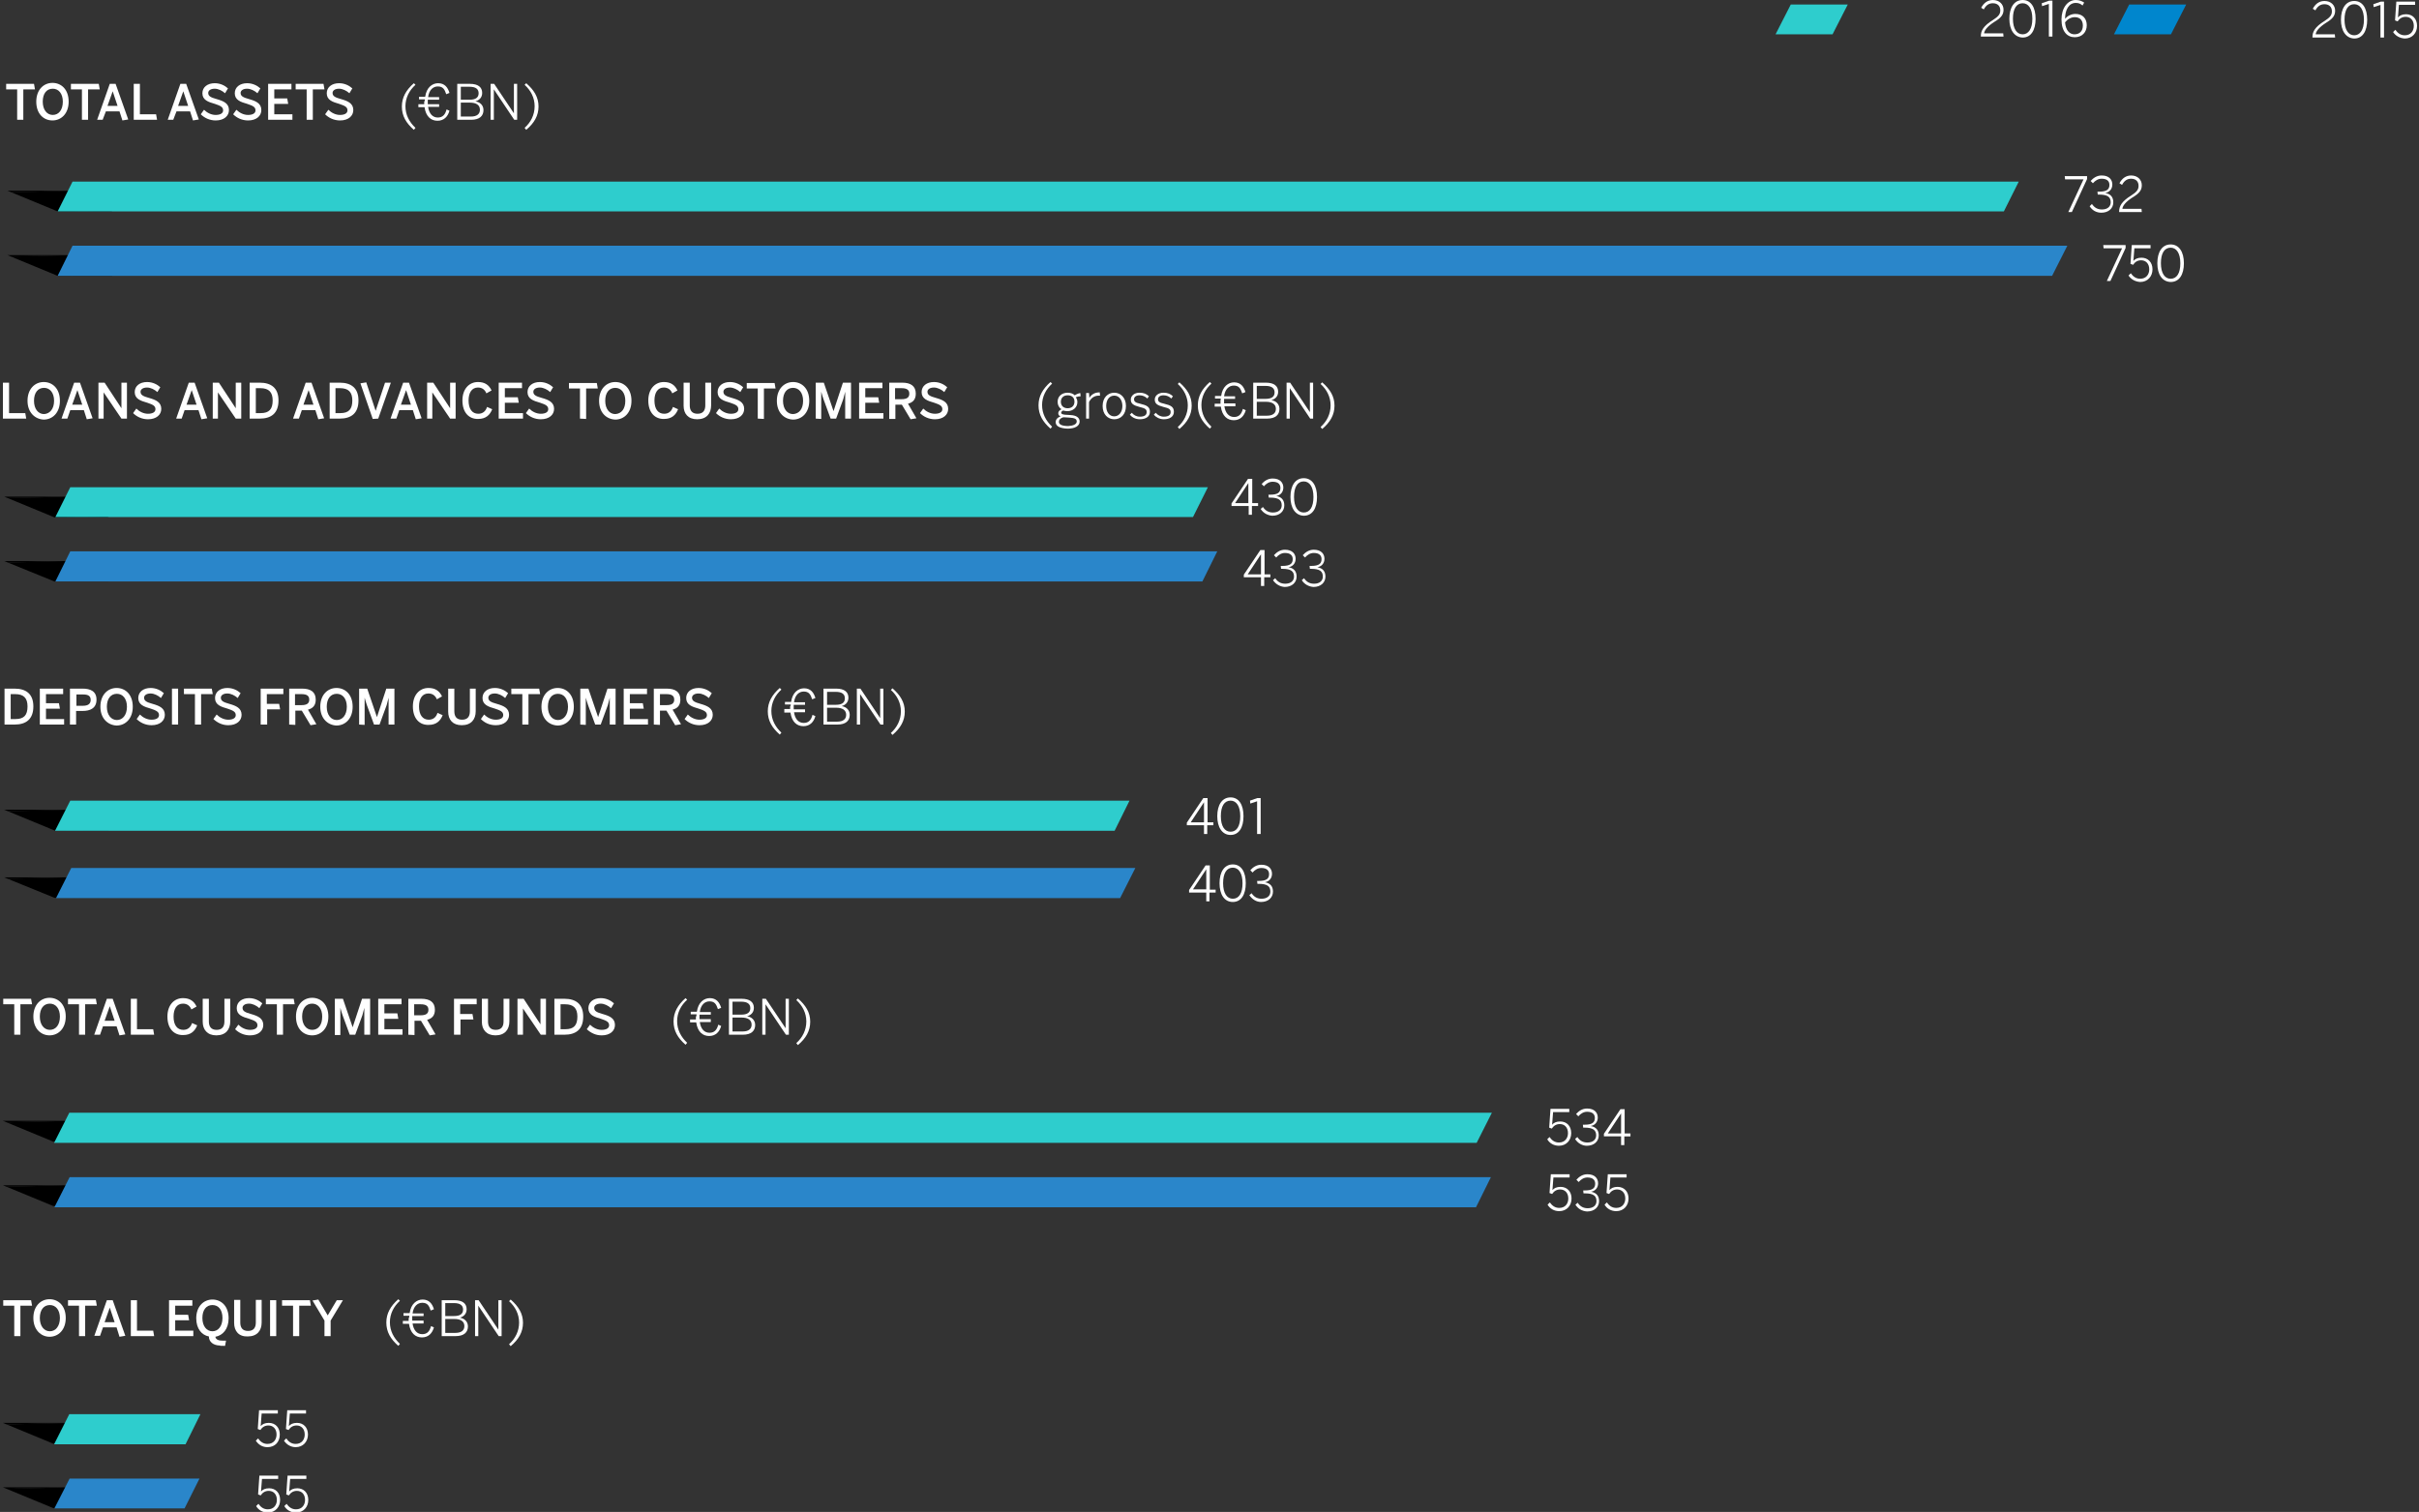 <?xml version="1.0" encoding="utf-8"?>
<!-- Generator: Adobe Illustrator 19.2.1, SVG Export Plug-In . SVG Version: 6.00 Build 0)  -->
<svg version="1.1" id="Capa_1" xmlns="http://www.w3.org/2000/svg" xmlns:xlink="http://www.w3.org/1999/xlink" x="0px" y="0px"
	 viewBox="0 0 747 467" style="enable-background:new 0 0 747 467;" xml:space="preserve">
<rect x="0" y="0" width="747" height="467" fill="#333333" stroke="none"/>
<style type="text/css">
	.st0{enable-background:new    ;}
	.st1{fill:#FFFFFF;}
	.st2{fill:#2ECDCD;}
	.st3{fill:#0086CD;}
	.st4{clip-path:url(#SVGID_2_);}
	.st5{clip-path:url(#SVGID_4_);}
	.st6{clip-path:url(#SVGID_6_);}
	.st7{clip-path:url(#SVGID_8_);}
	.st8{clip-path:url(#SVGID_10_);}
	.st9{clip-path:url(#SVGID_12_);}
	.st10{clip-path:url(#SVGID_14_);}
	.st11{clip-path:url(#SVGID_16_);}
	.st12{clip-path:url(#SVGID_18_);}
	.st13{clip-path:url(#SVGID_20_);}
	.st14{clip-path:url(#SVGID_22_);}
	.st15{clip-path:url(#SVGID_24_);}
	.st16{clip-path:url(#SVGID_26_);}
	.st17{clip-path:url(#SVGID_28_);}
	.st18{clip-path:url(#SVGID_30_);}
	.st19{clip-path:url(#SVGID_32_);}
	.st20{clip-path:url(#SVGID_34_);}
	.st21{clip-path:url(#SVGID_36_);}
	.st22{clip-path:url(#SVGID_38_);}
	.st23{clip-path:url(#SVGID_40_);}
	.st24{clip-path:url(#SVGID_42_);}
	.st25{clip-path:url(#SVGID_44_);}
	.st26{clip-path:url(#SVGID_46_);}
	.st27{clip-path:url(#SVGID_48_);}
	.st28{clip-path:url(#SVGID_50_);}
	.st29{clip-path:url(#SVGID_52_);}
	.st30{clip-path:url(#SVGID_54_);}
	.st31{clip-path:url(#SVGID_56_);}
	.st32{clip-path:url(#SVGID_58_);}
	.st33{clip-path:url(#SVGID_60_);}
	.st34{fill:#2A86CA;}
	.st35{fill:none;}
</style>
<title>Page 1</title>
<desc>Created with Sketch.</desc>
<g class="st0">
	<g>
		<path class="st1" d="M611.7,11.3v-0.2c0-1.6,0.8-3.1,3.7-4.9c1.7-1.1,2.3-1.8,2.3-3c0-1.3-0.8-2.2-2.3-2.2c-1.2,0-2.1,0.6-2.8,1.9
			l-0.8-0.5c0.8-1.5,2-2.4,3.6-2.4c2,0,3.3,1.3,3.3,3c0,1.5-0.7,2.5-2.9,3.8c-2,1.3-3,2.5-3.1,3.5h5.9l0.1,1H611.7z"/>
	</g>
	<g>
		<path class="st1" d="M620.5,5.8c0-3.5,1.5-5.8,4.1-5.8s4,2.3,4,5.8s-1.4,5.8-4,5.8C622,11.5,620.5,9.2,620.5,5.8z M627.6,5.8
			c0-3.1-1.2-4.8-3-4.8c-1.9,0-3,1.7-3,4.8s1.2,4.8,3,4.8C626.4,10.6,627.6,8.9,627.6,5.8z"/>
	</g>
	<g>
		<path class="st1" d="M632.7,11.3V1.2l-2.1,0.7L630.5,1l2.3-0.8h1v11.1H632.7z"/>
	</g>
	<g>
		<path class="st1" d="M636.6,6c0-3.4,1.8-6,4.4-6c1.2,0,2,0.4,2.6,0.8l-0.5,0.9c-0.6-0.5-1.1-0.8-2.1-0.8c-2.1,0-3.3,2.1-3.3,4.9
			c0.7-0.8,1.8-1.5,3.2-1.5c2.3,0,3.5,1.5,3.5,3.5c0,2.1-1.4,3.7-3.7,3.7S636.6,9.8,636.6,6z M643.2,7.9c0-1.5-0.8-2.6-2.5-2.6
			c-1.2,0-2.3,0.7-3,1.6c0.2,2.5,1.4,3.7,2.9,3.7C642.2,10.6,643.2,9.6,643.2,7.9z"/>
	</g>
</g>
<g class="st0">
	<g>
		<path class="st1" d="M714.1,11.6v-0.2c0-1.6,0.8-3.1,3.7-4.9c1.7-1.1,2.3-1.8,2.3-3c0-1.3-0.8-2.2-2.3-2.2c-1.2,0-2.1,0.6-2.8,1.9
			l-0.8-0.5c0.8-1.5,2-2.4,3.6-2.4c2,0,3.3,1.3,3.3,3c0,1.5-0.7,2.5-2.9,3.8c-2,1.3-3,2.5-3.1,3.5h5.9l0.1,1H714.1z"/>
	</g>
	<g>
		<path class="st1" d="M722.9,6.1c0-3.5,1.5-5.8,4.1-5.8s4,2.3,4,5.8s-1.4,5.8-4,5.8C724.4,11.8,722.9,9.5,722.9,6.1z M730,6.1
			c0-3.1-1.2-4.8-3-4.8c-1.9,0-3,1.7-3,4.8s1.2,4.8,3,4.8S730,9.2,730,6.1z"/>
	</g>
	<g>
		<path class="st1" d="M735.1,11.6V1.5L733,2.2l-0.1-0.9l2.3-0.8h1v11.1H735.1z"/>
	</g>
	<g>
		<path class="st1" d="M739,9.9l0.7-0.7c0.7,1,1.6,1.7,2.9,1.7c1.9,0,2.8-1.4,2.8-2.9c0-1.8-1.1-2.8-2.5-2.8c-1.1,0-1.9,0.5-2.5,1.4
			l-0.8-0.3l0.4-5.8h5.8v1h-5l-0.3,3.9c0.5-0.6,1.3-1,2.5-1c2,0,3.4,1.4,3.4,3.6s-1.5,3.9-3.8,3.9C741,11.8,739.7,11,739,9.9z"/>
	</g>
</g>
<g>
	<g>
		<polygon class="st2" points="570.6,1.4 565.9,10.6 548.3,10.6 553,1.4 		"/>
	</g>
</g>
<g>
	<g>
		<polygon class="st3" points="675.1,1.4 670.4,10.6 652.8,10.6 657.5,1.4 		"/>
	</g>
</g>
<g class="st0">
	<path class="st1" d="M5.3,37v-9.4H1.9v-1.7h8.6l0.3,1.7H7.2V37H5.3z"/>
	<path class="st1" d="M11.2,31.4c0-3.7,2.3-5.8,5-5.8s5,2,5,5.8c0,3.7-2.3,5.8-5,5.8C13.5,37.2,11.2,35.2,11.2,31.4z M19.4,31.4
		c0-2.5-1.3-4-3.1-4c-1.9,0-3.1,1.5-3.1,4s1.3,4.1,3.1,4.1S19.4,34,19.4,31.4z"/>
	<path class="st1" d="M25.3,37v-9.4h-3.4v-1.7h8.6l0.3,1.7h-3.6V37H25.3z"/>
	<path class="st1" d="M30,37l3.9-11.1h1.8l3.9,11l-1.8,0.3l-0.9-2.8h-4.2l-1,2.6H30z M33.2,32.7h3.1l-1.5-4.5l0,0L33.2,32.7z"/>
	<path class="st1" d="M41.3,37V25.9h1.9v9.4h5l0.3,1.7H41.3z"/>
	<path class="st1" d="M51.8,37l3.9-11.1h1.8l3.9,11l-1.8,0.3l-0.9-2.8h-4.2l-1,2.6H51.8z M55,32.7h3.1l-1.5-4.5l0,0L55,32.7z"/>
	<path class="st1" d="M62,35.3l1-1.4c0.9,0.9,2.2,1.6,3.6,1.6s2.3-0.5,2.3-1.4c0-1-0.7-1.4-2.5-2c-2.1-0.6-3.9-1.2-3.9-3.3
		c0-1.9,1.6-3.1,3.8-3.1c1.7,0,3.1,0.7,4.1,1.6l-0.9,1.5c-0.9-0.8-2.1-1.4-3.2-1.4c-1.3,0-2,0.6-2,1.3c0,1,0.8,1.4,2.6,1.9
		c2.1,0.6,3.8,1.3,3.8,3.4c0,1.8-1.5,3.2-4.1,3.2C64.7,37.2,63.1,36.4,62,35.3z"/>
	<path class="st1" d="M72,35.3l1-1.4c0.9,0.9,2.2,1.6,3.6,1.6s2.3-0.5,2.3-1.4c0-1-0.7-1.4-2.5-2c-2.1-0.6-3.9-1.2-3.9-3.3
		c0-1.9,1.6-3.1,3.8-3.1c1.7,0,3.1,0.7,4.1,1.6l-0.9,1.5c-0.9-0.8-2.1-1.4-3.2-1.4c-1.3,0-2,0.6-2,1.3c0,1,0.8,1.4,2.6,1.9
		c2.1,0.6,3.8,1.3,3.8,3.4c0,1.8-1.5,3.2-4.1,3.2C74.7,37.2,73.1,36.4,72,35.3z"/>
	<path class="st1" d="M82.8,37V25.9H90v1.7h-5.3v2.8h4l0.3,1.7h-4.3v3.2h5.6V37H82.8z"/>
	<path class="st1" d="M94.7,37v-9.4h-3.4v-1.7h8.6l0.3,1.7h-3.6V37H94.7z"/>
	<path class="st1" d="M100.4,35.3l1-1.4c0.9,0.9,2.2,1.6,3.6,1.6s2.3-0.5,2.3-1.4c0-1-0.7-1.4-2.5-2c-2.1-0.6-3.9-1.2-3.9-3.3
		c0-1.9,1.6-3.1,3.8-3.1c1.7,0,3.1,0.7,4.1,1.6l-0.9,1.5c-0.9-0.8-2.1-1.4-3.2-1.4c-1.3,0-2,0.6-2,1.3c0,1,0.8,1.4,2.6,1.9
		c2.1,0.6,3.8,1.3,3.8,3.4c0,1.8-1.5,3.2-4.1,3.2C103.1,37.2,101.5,36.4,100.4,35.3z"/>
</g>
<g class="st0">
	<path class="st1" d="M127.8,40.1c-2.4-2.1-3.7-4.3-3.7-7.2c0-2.8,1.3-5.1,3.7-7.2l0.5,0.5c-1.9,1.7-3.1,4-3.1,6.6
		c0,2.7,1.2,4.9,3.1,6.7L127.8,40.1z"/>
	<path class="st1" d="M131.2,30.7h-1.8v-0.8h1.9c0.4-2.9,2.2-4.2,4-4.2c2,0,3,1.3,3.5,3l-1,0.4c-0.5-1.5-1-2.4-2.6-2.4
		c-1.4,0-2.7,1-3,3.3h3.4v0.8h-3.5c0,0.2,0,0.4,0,0.6c0,0.3,0,0.6,0,0.8h3.5V33h-3.4c0.3,2.1,1.4,3.3,3,3.3c1.5,0,2.3-0.9,2.7-2.5
		l0.9,0.4c-0.5,1.8-1.7,3.1-3.7,3.1s-3.6-1.3-4-4.2h-1.9v-0.9h1.8c0-0.2,0-0.5,0-0.8C131.2,31.2,131.2,30.9,131.2,30.7z"/>
	<path class="st1" d="M141.2,37V25.9h3.9c2.5,0,3.8,1,3.8,2.8c0,1.5-1,2.3-2.1,2.6l0,0c1.3,0.2,2.5,1.1,2.5,2.7c0,1.8-1.2,3-3.8,3
		H141.2z M142.3,30.8h2.7c1.8,0,2.8-0.6,2.8-2c0-1.3-0.9-2-2.8-2h-2.7V30.8z M142.3,36h3.1c1.9,0,2.8-0.8,2.8-2.1
		c0-1.5-1.2-2.2-3.1-2.2h-2.8V36z"/>
	<path class="st1" d="M151.5,37V25.9h1.1l6.1,9.1l0,0v-9.1h1V37h-0.9l-6.3-9.4l0,0V37H151.5z"/>
	<path class="st1" d="M162,39.5c1.9-1.7,3.1-4,3.1-6.7c0-2.6-1.2-4.9-3.1-6.6l0.5-0.5c2.4,2.1,3.8,4.3,3.8,7.2
		c0,2.8-1.3,5.1-3.8,7.2L162,39.5z"/>
</g>
<g class="st0">
	<path class="st1" d="M0.9,129.3v-11.1h1.9v9.4h5l0.3,1.7H0.9z"/>
	<path class="st1" d="M8.5,123.8c0-3.7,2.3-5.8,5-5.8s5,2,5,5.8c0,3.7-2.3,5.8-5,5.8C10.9,129.5,8.5,127.5,8.5,123.8z M16.7,123.8
		c0-2.5-1.3-4-3.1-4c-1.9,0-3.1,1.5-3.1,4s1.3,4.1,3.1,4.1C15.4,127.8,16.7,126.3,16.7,123.8z"/>
	<path class="st1" d="M19,129.3l3.9-11.1h1.8l3.9,11l-1.8,0.3l-0.9-2.8h-4.2l-0.9,2.6L19,129.3L19,129.3z M22.3,125h3.1l-1.5-4.5
		l0,0L22.3,125z"/>
	<path class="st1" d="M30.4,129.3v-11.1h1.9l5.2,7.9l0,0v-7.9h1.7v11.1h-1.7l-5.5-8.1l0,0v8.1H30.4z"/>
	<path class="st1" d="M41.1,127.6l1-1.4c0.9,0.9,2.2,1.6,3.6,1.6c1.4,0,2.3-0.5,2.3-1.4c0-1-0.7-1.4-2.5-2c-2.1-0.6-3.9-1.2-3.9-3.3
		c0-1.9,1.6-3.1,3.8-3.1c1.7,0,3.1,0.7,4.1,1.6l-0.9,1.5c-0.9-0.8-2.1-1.4-3.2-1.4c-1.3,0-2,0.6-2,1.3c0,1,0.8,1.4,2.6,1.9
		c2.1,0.6,3.8,1.3,3.8,3.4c0,1.8-1.5,3.2-4.1,3.2C43.8,129.5,42.2,128.7,41.1,127.6z"/>
	<path class="st1" d="M54.4,129.3l3.9-11.1h1.8l3.9,11l-1.8,0.3l-0.9-2.8H57l-0.9,2.6L54.4,129.3L54.4,129.3z M57.6,125h3.1
		l-1.5-4.5l0,0L57.6,125z"/>
	<path class="st1" d="M65.7,129.3v-11.1h1.9l5.2,7.9l0,0v-7.9h1.7v11.1h-1.7l-5.5-8.1l0,0v8.1H65.7z"/>
	<path class="st1" d="M77.1,129.3v-11.1h3.1c3.5,0,5.8,1.6,5.8,5.5c0,4-2.3,5.6-5.8,5.6H77.1z M79,127.6h1.5c2.6,0,3.7-1.2,3.7-3.9
		c0-2.6-1.2-3.8-3.8-3.8H79V127.6z"/>
	<path class="st1" d="M90.5,129.3l3.9-11.1h1.8l3.9,11l-1.8,0.3l-0.9-2.8h-4.2l-0.9,2.6L90.5,129.3L90.5,129.3z M93.7,125h3.1
		l-1.5-4.5l0,0L93.7,125z"/>
	<path class="st1" d="M101.8,129.3v-11.1h3.1c3.5,0,5.8,1.6,5.8,5.5c0,4-2.3,5.6-5.8,5.6H101.8z M103.6,127.6h1.5
		c2.6,0,3.7-1.2,3.7-3.9c0-2.6-1.2-3.8-3.8-3.8h-1.4C103.6,119.9,103.6,127.6,103.6,127.6z"/>
	<path class="st1" d="M115.1,129.4l-3.8-11l1.8-0.3l2.9,8.8l0,0l2.9-8.7h1.8l-3.9,11.1L115.1,129.4L115.1,129.4z"/>
	<path class="st1" d="M120.6,129.3l3.9-11.1h1.8l3.9,11l-1.8,0.3l-0.9-2.8h-4.2l-0.9,2.6L120.6,129.3L120.6,129.3z M123.8,125h3.1
		l-1.5-4.5l0,0L123.8,125z"/>
	<path class="st1" d="M131.9,129.3v-11.1h1.9l5.2,7.9l0,0v-7.9h1.7v11.1H139l-5.5-8.1l0,0v8.1H131.9z"/>
	<path class="st1" d="M142.8,123.7c0-3.6,2.1-5.7,4.8-5.7c2.1,0,3.4,0.9,4.2,2.6l-1.6,0.9c-0.4-1-1.2-1.8-2.6-1.8
		c-1.9,0-2.9,1.6-2.9,4c0,2.6,1.1,4.1,3,4.1c1.4,0,2.3-0.8,2.7-2.1l1.6,0.7c-0.7,1.8-2,3-4.3,3C144.9,129.5,142.8,127.5,142.8,123.7
		z"/>
	<path class="st1" d="M154,129.3v-11.1h7.2v1.7h-5.3v2.8h4l0.3,1.7h-4.3v3.2h5.6v1.7H154z"/>
	<path class="st1" d="M162.4,127.6l1-1.4c0.9,0.9,2.2,1.6,3.6,1.6c1.4,0,2.3-0.5,2.3-1.4c0-1-0.7-1.4-2.5-2
		c-2.1-0.6-3.9-1.2-3.9-3.3c0-1.9,1.6-3.1,3.8-3.1c1.7,0,3.1,0.7,4.1,1.6l-0.9,1.5c-0.9-0.8-2.1-1.4-3.2-1.4c-1.3,0-2,0.6-2,1.3
		c0,1,0.8,1.4,2.6,1.9c2.1,0.6,3.8,1.3,3.8,3.4c0,1.8-1.5,3.2-4.1,3.2C165.1,129.5,163.5,128.7,162.4,127.6z"/>
	<path class="st1" d="M179.1,129.3V120h-3.4v-1.7h8.6l0.3,1.7H181v9.4L179.1,129.3L179.1,129.3z"/>
	<path class="st1" d="M185,123.8c0-3.7,2.3-5.8,5-5.8s5,2,5,5.8c0,3.7-2.3,5.8-5,5.8C187.3,129.5,185,127.5,185,123.8z M193.1,123.8
		c0-2.5-1.3-4-3.1-4c-1.9,0-3.1,1.5-3.1,4s1.3,4.1,3.1,4.1C191.9,127.8,193.1,126.3,193.1,123.8z"/>
	<path class="st1" d="M200.2,123.7c0-3.6,2.1-5.7,4.8-5.7c2.1,0,3.4,0.9,4.2,2.6l-1.6,0.9c-0.4-1-1.2-1.8-2.6-1.8
		c-1.9,0-2.9,1.6-2.9,4c0,2.6,1.1,4.1,3,4.1c1.4,0,2.3-0.8,2.7-2.1l1.6,0.7c-0.7,1.8-2,3-4.3,3C202.3,129.5,200.2,127.5,200.2,123.7
		z"/>
	<path class="st1" d="M211.1,125.3v-7.1h1.9v7c0,1.6,0.7,2.6,2.4,2.6s2.4-1,2.4-2.6v-7h1.8v7c0,2.5-1.4,4.3-4.3,4.3
		C212.5,129.5,211.1,127.8,211.1,125.3z"/>
	<path class="st1" d="M221.1,127.6l1-1.4c0.9,0.9,2.2,1.6,3.6,1.6c1.4,0,2.3-0.5,2.3-1.4c0-1-0.7-1.4-2.5-2
		c-2.1-0.6-3.9-1.2-3.9-3.3c0-1.9,1.6-3.1,3.8-3.1c1.7,0,3.1,0.7,4.1,1.6l-0.9,1.5c-0.9-0.8-2.1-1.4-3.2-1.4c-1.3,0-2,0.6-2,1.3
		c0,1,0.8,1.4,2.6,1.9c2.1,0.6,3.8,1.3,3.8,3.4c0,1.8-1.5,3.2-4.1,3.2C223.8,129.5,222.2,128.7,221.1,127.6z"/>
	<path class="st1" d="M234,129.3V120h-3.4v-1.7h8.6l0.3,1.7h-3.6v9.4L234,129.3L234,129.3z"/>
	<path class="st1" d="M239.9,123.8c0-3.7,2.3-5.8,5-5.8s5,2,5,5.8c0,3.7-2.3,5.8-5,5.8C242.2,129.5,239.9,127.5,239.9,123.8z
		 M248,123.8c0-2.5-1.3-4-3.1-4c-1.9,0-3.1,1.5-3.1,4s1.3,4.1,3.1,4.1C246.8,127.8,248,126.3,248,123.8z"/>
	<path class="st1" d="M251.9,129.3v-11.1h2.5l3,8.8l0,0l2.9-8.8h2.5v11.1H261V121l0,0c-0.2,0.8-0.4,1.5-0.6,2.3l-2.2,6h-1.7l-2.2-6
		c-0.3-0.8-0.4-1.3-0.7-2.3l0,0v8.4L251.9,129.3L251.9,129.3z"/>
	<path class="st1" d="M265.3,129.3v-11.1h7.2v1.7h-5.3v2.8h4l0.3,1.7h-4.3v3.2h5.6v1.7H265.3z"/>
	<path class="st1" d="M274.6,129.3v-11.1h4c2.6,0,4.2,1,4.2,3.4c0,1.8-0.9,2.7-2.4,3.1l2.6,4.5l-1.8,0.3l-2.7-4.5h-2v4.4h-1.9V129.3
		z M276.4,123.3h2c1.6,0,2.4-0.5,2.4-1.7s-0.8-1.7-2.4-1.7h-2V123.3z"/>
	<path class="st1" d="M284.1,127.6l1-1.4c0.9,0.9,2.2,1.6,3.6,1.6s2.3-0.5,2.3-1.4c0-1-0.7-1.4-2.5-2c-2.1-0.6-3.9-1.2-3.9-3.3
		c0-1.9,1.6-3.1,3.8-3.1c1.7,0,3.1,0.7,4.1,1.6l-0.9,1.5c-0.9-0.8-2.1-1.4-3.2-1.4c-1.3,0-2,0.6-2,1.3c0,1,0.8,1.4,2.6,1.9
		c2.1,0.6,3.8,1.3,3.8,3.4c0,1.8-1.5,3.2-4.1,3.2C286.8,129.5,285.2,128.7,284.1,127.6z"/>
</g>
<g class="st0">
	<path class="st1" d="M324.4,132.4c-2.4-2.1-3.7-4.3-3.7-7.2c0-2.8,1.3-5.1,3.7-7.2l0.5,0.5c-1.9,1.7-3.1,4-3.1,6.6
		c0,2.7,1.2,4.9,3.1,6.7L324.4,132.4z"/>
	<path class="st1" d="M326,130.4c0-0.8,0.5-1.4,1.5-1.8c-0.5-0.2-0.7-0.5-0.7-1s0.4-0.9,1-1.2c-0.8-0.5-1.2-1.3-1.2-2.3
		c0-1.7,1.3-2.8,3.1-2.8c0.9,0,1.7,0.3,2.2,0.8c0.4-0.3,1.1-0.6,1.7-0.7l0.1,1c-0.5,0-1,0.1-1.5,0.3c0.3,0.4,0.5,0.9,0.5,1.5
		c0,1.7-1.4,2.8-3.1,2.8c-0.5,0-0.9-0.1-1.3-0.2c-0.4,0.2-0.6,0.4-0.6,0.7c0,0.3,0.3,0.5,1.2,0.6l1.7,0.1c1.8,0.1,2.8,0.8,2.8,2
		c0,1.4-1.5,2.2-3.7,2.2C327.2,132.3,326,131.6,326,130.4z M332.5,130.2c0-0.8-0.6-1.1-2.2-1.2l-1.6-0.1c-0.1,0-0.3,0-0.4,0
		c-0.9,0.3-1.3,0.8-1.3,1.4c0,0.8,0.9,1.3,2.9,1.3C331.5,131.5,332.5,131,332.5,130.2z M331.8,124.1c0-1.3-0.8-2-2.1-2
		c-1.3,0-2.1,0.8-2.1,2s0.8,2,2.1,2S331.8,125.3,331.8,124.1z"/>
	<path class="st1" d="M335.4,129.3v-7.9h0.9l0.1,1.5l0,0c0.6-1,1.6-1.7,3.1-1.7h0.1l0.1,1c0,0-0.3,0-0.4,0c-1.3,0-2.4,0.7-3,2v5.1
		H335.4z"/>
	<path class="st1" d="M340.5,125.4c0-2.6,1.6-4.1,3.6-4.1c1.9,0,3.6,1.5,3.6,4.1s-1.6,4.1-3.6,4.1S340.5,128,340.5,125.4z
		 M346.6,125.4c0-1.7-0.9-3.2-2.5-3.2s-2.5,1.4-2.5,3.2c0,1.8,0.9,3.2,2.5,3.2C345.6,128.6,346.6,127.2,346.6,125.4z"/>
	<path class="st1" d="M348.9,128.1l0.6-0.6c0.6,0.7,1.4,1.2,2.5,1.2c1.4,0,2.1-0.5,2.1-1.4s-0.5-1.2-2.2-1.6c-1.9-0.5-2.7-1-2.7-2.3
		c0-1.1,1-2.1,2.7-2.1c1.3,0,2.2,0.4,2.9,1.1l-0.5,0.7c-0.6-0.6-1.4-1-2.4-1c-1.2,0-1.7,0.6-1.7,1.2c0,0.7,0.4,1.1,1.9,1.4
		c2.1,0.5,3,1,3,2.5c0,1.5-1.3,2.3-3.1,2.3C350.5,129.5,349.5,128.8,348.9,128.1z"/>
	<path class="st1" d="M356.3,128.1l0.6-0.6c0.6,0.7,1.4,1.2,2.5,1.2c1.4,0,2.1-0.5,2.1-1.4s-0.5-1.2-2.2-1.6c-1.9-0.5-2.7-1-2.7-2.3
		c0-1.1,1-2.1,2.7-2.1c1.3,0,2.2,0.4,2.9,1.1l-0.5,0.7c-0.6-0.6-1.4-1-2.4-1c-1.2,0-1.7,0.6-1.7,1.2c0,0.7,0.4,1.1,1.9,1.4
		c2.1,0.5,3,1,3,2.5c0,1.5-1.3,2.3-3.1,2.3C358,129.5,356.9,128.8,356.3,128.1z"/>
	<path class="st1" d="M363.7,131.9c1.9-1.7,3.1-4,3.1-6.7c0-2.6-1.2-4.9-3.1-6.6l0.5-0.5c2.4,2.1,3.8,4.3,3.8,7.2
		c0,2.8-1.3,5.1-3.8,7.2L363.7,131.9z"/>
	<path class="st1" d="M373.6,132.4c-2.4-2.1-3.7-4.3-3.7-7.2c0-2.8,1.3-5.1,3.7-7.2l0.5,0.5c-1.9,1.7-3.1,4-3.1,6.6
		c0,2.7,1.2,4.9,3.1,6.7L373.6,132.4z"/>
	<path class="st1" d="M377,123.1h-1.8v-0.8h1.9c0.4-2.9,2.2-4.2,4-4.2c2,0,3,1.3,3.5,3l-1,0.4c-0.5-1.5-1-2.4-2.6-2.4
		c-1.4,0-2.7,1-3,3.3h3.4v0.8H378c0,0.2,0,0.4,0,0.6c0,0.3,0,0.6,0,0.8h3.5v0.9h-3.4c0.3,2.1,1.4,3.3,3,3.3c1.5,0,2.3-0.9,2.7-2.5
		l0.9,0.4c-0.5,1.8-1.7,3.1-3.7,3.1s-3.6-1.3-4-4.2h-1.9v-0.9h1.8c0-0.2,0-0.5,0-0.8C376.9,123.5,377,123.2,377,123.1z"/>
	<path class="st1" d="M387,129.3v-11.1h3.9c2.5,0,3.8,1,3.8,2.8c0,1.5-1,2.3-2.1,2.6l0,0c1.3,0.2,2.5,1.1,2.5,2.7c0,1.8-1.2,3-3.8,3
		H387z M388.1,123.2h2.7c1.8,0,2.8-0.6,2.8-2c0-1.3-0.9-2-2.8-2h-2.7V123.2z M388.1,128.4h3.1c1.9,0,2.8-0.8,2.8-2.1
		c0-1.5-1.2-2.2-3.1-2.2h-2.8V128.4z"/>
	<path class="st1" d="M397.3,129.3v-11.1h1.1l6.1,9.1l0,0v-9.1h1v11.1h-0.9l-6.3-9.4l0,0v9.4H397.3z"/>
	<path class="st1" d="M407.8,131.9c1.9-1.7,3.1-4,3.1-6.7c0-2.6-1.2-4.9-3.1-6.6l0.5-0.5c2.4,2.1,3.8,4.3,3.8,7.2
		c0,2.8-1.3,5.1-3.8,7.2L407.8,131.9z"/>
</g>
<g class="st0">
	<path class="st1" d="M1.4,223.8v-11.1h3.1c3.5,0,5.8,1.6,5.8,5.5c0,4-2.3,5.6-5.8,5.6H1.4z M3.3,222.1h1.5c2.6,0,3.7-1.2,3.7-3.9
		c0-2.6-1.2-3.8-3.8-3.8H3.3V222.1z"/>
	<path class="st1" d="M12.3,223.8v-11.1h7.2v1.7h-5.3v2.8h4l0.3,1.7h-4.3v3.2h5.6v1.7L12.3,223.8L12.3,223.8z"/>
	<path class="st1" d="M21.6,223.8v-11.1h3.9c2.4,0,4.3,0.8,4.3,3.4c0,2.7-2,3.5-4.3,3.5h-2v4.2L21.6,223.8L21.6,223.8z M23.5,218
		h2.1c1.6,0,2.4-0.6,2.4-1.8s-0.7-1.7-2.4-1.7h-2v3.5H23.5z"/>
	<path class="st1" d="M31,218.3c0-3.7,2.3-5.8,5-5.8s5,2,5,5.8c0,3.7-2.3,5.8-5,5.8C33.4,224,31,222,31,218.3z M39.2,218.3
		c0-2.5-1.3-4-3.1-4c-1.9,0-3.1,1.5-3.1,4s1.3,4.1,3.1,4.1C37.9,222.4,39.2,220.8,39.2,218.3z"/>
	<path class="st1" d="M42.2,222.1l1-1.4c0.9,0.9,2.2,1.6,3.6,1.6c1.4,0,2.3-0.5,2.3-1.4c0-1-0.7-1.4-2.5-2c-2.1-0.6-3.9-1.2-3.9-3.3
		c0-1.9,1.6-3.1,3.8-3.1c1.7,0,3.1,0.7,4.1,1.6l-0.9,1.5c-0.9-0.8-2.1-1.4-3.2-1.4c-1.3,0-2,0.6-2,1.3c0,1,0.8,1.4,2.6,1.9
		c2.1,0.6,3.8,1.3,3.8,3.4c0,1.8-1.5,3.2-4.1,3.2C44.9,224,43.3,223.2,42.2,222.1z"/>
	<path class="st1" d="M53.1,223.8v-11.1H55v11.1H53.1z"/>
	<path class="st1" d="M60.2,223.8v-9.4h-3.4v-1.7h8.6l0.3,1.7h-3.6v9.4H60.2z"/>
	<path class="st1" d="M65.9,222.1l1-1.4c0.9,0.9,2.2,1.6,3.6,1.6s2.3-0.5,2.3-1.4c0-1-0.7-1.4-2.5-2c-2.1-0.6-3.9-1.2-3.9-3.3
		c0-1.9,1.6-3.1,3.8-3.1c1.7,0,3.1,0.7,4.1,1.6l-0.9,1.5c-0.9-0.8-2.1-1.4-3.2-1.4c-1.3,0-2,0.6-2,1.3c0,1,0.8,1.4,2.6,1.9
		c2.1,0.6,3.8,1.3,3.8,3.4c0,1.8-1.5,3.2-4.1,3.2C68.6,224,67.1,223.2,65.9,222.1z"/>
	<path class="st1" d="M80.5,223.8v-11.1h7v1.7h-5.1v3h3.8l0.3,1.7h-4v4.7L80.5,223.8L80.5,223.8z"/>
	<path class="st1" d="M89.3,223.8v-11.1h4c2.6,0,4.2,1,4.2,3.4c0,1.8-0.9,2.7-2.4,3.1l2.6,4.5l-1.8,0.3l-2.7-4.5h-2v4.4L89.3,223.8
		L89.3,223.8z M91.1,217.8h2c1.6,0,2.4-0.5,2.4-1.7s-0.8-1.7-2.4-1.7h-2V217.8z"/>
	<path class="st1" d="M98.9,218.3c0-3.7,2.3-5.8,5-5.8s5,2,5,5.8c0,3.7-2.3,5.8-5,5.8C101.3,224,98.9,222,98.9,218.3z M107.1,218.3
		c0-2.5-1.3-4-3.1-4c-1.9,0-3.1,1.5-3.1,4s1.3,4.1,3.1,4.1C105.8,222.4,107.1,220.8,107.1,218.3z"/>
	<path class="st1" d="M110.9,223.8v-11.1h2.5l3,8.8l0,0l2.9-8.8h2.5v11.1H120v-8.3l0,0c-0.2,0.8-0.4,1.5-0.6,2.3l-2.2,6h-1.7l-2.2-6
		c-0.3-0.8-0.4-1.3-0.7-2.3l0,0v8.4L110.9,223.8L110.9,223.8z"/>
	<path class="st1" d="M127.5,218.2c0-3.6,2.1-5.7,4.8-5.7c2.1,0,3.4,0.9,4.2,2.6l-1.6,0.9c-0.4-1-1.2-1.8-2.6-1.8
		c-1.9,0-2.9,1.6-2.9,4c0,2.6,1.1,4.1,3,4.1c1.4,0,2.3-0.8,2.7-2.1l1.6,0.7c-0.7,1.8-2,3-4.3,3C129.6,224,127.5,222,127.5,218.2z"/>
	<path class="st1" d="M138.4,219.8v-7.1h1.9v7c0,1.6,0.7,2.6,2.4,2.6s2.4-1,2.4-2.6v-7h1.8v7c0,2.5-1.4,4.3-4.3,4.3
		C139.8,224,138.4,222.3,138.4,219.8z"/>
	<path class="st1" d="M148.5,222.1l1-1.4c0.9,0.9,2.2,1.6,3.6,1.6c1.4,0,2.3-0.5,2.3-1.4c0-1-0.7-1.4-2.5-2
		c-2.1-0.6-3.9-1.2-3.9-3.3c0-1.9,1.6-3.1,3.8-3.1c1.7,0,3.1,0.7,4.1,1.6l-0.9,1.5c-0.9-0.8-2.1-1.4-3.2-1.4c-1.3,0-2,0.6-2,1.3
		c0,1,0.8,1.4,2.6,1.9c2.1,0.6,3.8,1.3,3.8,3.4c0,1.8-1.5,3.2-4.1,3.2C151.1,224,149.6,223.2,148.5,222.1z"/>
	<path class="st1" d="M161.3,223.8v-9.4h-3.4v-1.7h8.6l0.3,1.7h-3.6v9.4H161.3z"/>
	<path class="st1" d="M167.2,218.3c0-3.7,2.3-5.8,5-5.8s5,2,5,5.8c0,3.7-2.3,5.8-5,5.8C169.5,224,167.2,222,167.2,218.3z
		 M175.4,218.3c0-2.5-1.3-4-3.1-4c-1.9,0-3.1,1.5-3.1,4s1.3,4.1,3.1,4.1C174.1,222.4,175.4,220.8,175.4,218.3z"/>
	<path class="st1" d="M179.2,223.8v-11.1h2.5l3,8.8l0,0l2.9-8.8h2.5v11.1h-1.8v-8.3l0,0c-0.2,0.8-0.4,1.5-0.6,2.3l-2.2,6h-1.7
		l-2.2-6c-0.3-0.8-0.4-1.3-0.7-2.3l0,0v8.4L179.2,223.8L179.2,223.8z"/>
	<path class="st1" d="M192.6,223.8v-11.1h7.2v1.7h-5.3v2.8h4l0.3,1.7h-4.3v3.2h5.6v1.7L192.6,223.8L192.6,223.8z"/>
	<path class="st1" d="M201.9,223.8v-11.1h4c2.6,0,4.2,1,4.2,3.4c0,1.8-0.9,2.7-2.4,3.1l2.6,4.5l-1.8,0.3l-2.7-4.5h-2v4.4
		L201.9,223.8L201.9,223.8z M203.8,217.8h2c1.6,0,2.4-0.5,2.4-1.7s-0.8-1.7-2.4-1.7h-2V217.8z"/>
	<path class="st1" d="M211.4,222.1l1-1.4c0.9,0.9,2.2,1.6,3.6,1.6c1.4,0,2.3-0.5,2.3-1.4c0-1-0.7-1.4-2.5-2
		c-2.1-0.6-3.9-1.2-3.9-3.3c0-1.9,1.6-3.1,3.8-3.1c1.7,0,3.1,0.7,4.1,1.6l-0.9,1.5c-0.9-0.8-2.1-1.4-3.2-1.4c-1.3,0-2,0.6-2,1.3
		c0,1,0.8,1.4,2.6,1.9c2.1,0.6,3.8,1.3,3.8,3.4c0,1.8-1.5,3.2-4.1,3.2C214.1,224,212.5,223.2,211.4,222.1z"/>
</g>
<g class="st0">
	<path class="st1" d="M240.8,226.9c-2.4-2.1-3.7-4.3-3.7-7.2c0-2.8,1.3-5.1,3.7-7.2l0.5,0.5c-1.9,1.7-3.1,4-3.1,6.6
		c0,2.7,1.2,4.9,3.1,6.7L240.8,226.9z"/>
	<path class="st1" d="M244.2,217.6h-1.8v-0.8h1.9c0.4-2.9,2.2-4.2,4-4.2c2,0,3,1.3,3.5,3l-1,0.4c-0.5-1.5-1-2.4-2.6-2.4
		c-1.4,0-2.7,1-3,3.3h3.4v0.8h-3.5c0,0.2,0,0.4,0,0.6c0,0.3,0,0.6,0,0.8h3.5v0.9h-3.4c0.3,2.1,1.4,3.3,3,3.3c1.5,0,2.3-0.9,2.7-2.5
		l0.9,0.4c-0.5,1.8-1.7,3.1-3.7,3.1s-3.6-1.3-4-4.2h-1.9V219h1.8c0-0.2,0-0.5,0-0.8C244.2,218,244.2,217.7,244.2,217.6z"/>
	<path class="st1" d="M254.3,223.8v-11.1h3.9c2.5,0,3.8,1,3.8,2.8c0,1.5-1,2.3-2.1,2.6l0,0c1.3,0.2,2.5,1.1,2.5,2.7
		c0,1.8-1.2,3-3.8,3H254.3z M255.4,217.7h2.7c1.8,0,2.8-0.6,2.8-2c0-1.3-0.9-2-2.8-2h-2.7L255.4,217.7L255.4,217.7z M255.4,222.9
		h3.1c1.9,0,2.8-0.8,2.8-2.1c0-1.5-1.2-2.2-3.1-2.2h-2.8L255.4,222.9L255.4,222.9z"/>
	<path class="st1" d="M264.6,223.8v-11.1h1.1l6.1,9.1l0,0v-9.1h1v11.1h-0.9l-6.3-9.4l0,0v9.4H264.6z"/>
	<path class="st1" d="M275.1,226.4c1.9-1.7,3.1-4,3.1-6.7c0-2.6-1.2-4.9-3.1-6.6l0.5-0.5c2.4,2.1,3.8,4.3,3.8,7.2
		c0,2.8-1.3,5.1-3.8,7.2L275.1,226.4z"/>
</g>
<g class="st0">
	<path class="st1" d="M4.4,412.7v-9.4H1v-1.7h8.6l0.3,1.7H6.3v9.4H4.4z"/>
	<path class="st1" d="M10.3,407.1c0-3.7,2.3-5.8,5-5.8s5,2,5,5.8c0,3.7-2.3,5.8-5,5.8C12.7,412.9,10.3,410.8,10.3,407.1z
		 M18.5,407.1c0-2.5-1.3-4-3.1-4c-1.9,0-3.1,1.5-3.1,4s1.3,4.1,3.1,4.1S18.5,409.6,18.5,407.1z"/>
	<path class="st1" d="M24.4,412.7v-9.4H21v-1.7h8.6l0.3,1.7h-3.6v9.4H24.4z"/>
	<path class="st1" d="M29.1,412.7l3.9-11.1h1.8l3.9,11l-1.8,0.3L36,410h-4.2l-0.9,2.6h-1.8V412.7z M32.3,408.4h3.1l-1.5-4.5l0,0
		L32.3,408.4z"/>
	<path class="st1" d="M40.4,412.7v-11.1h1.9v9.4h5l0.3,1.7H40.4z"/>
	<path class="st1" d="M52.2,412.7v-11.1h7.2v1.7h-5.3v2.8h4l0.3,1.7h-4.3v3.2h5.6v1.7L52.2,412.7L52.2,412.7z"/>
	<path class="st1" d="M68,415.6c-2.2,0-3.5-1.2-3.5-2.8c-2.2-0.4-3.9-2.4-3.9-5.6c0-3.7,2.3-5.8,5-5.8c2.7,0,5,2,5,5.8
		c0,3.3-1.8,5.3-4.1,5.7c0.2,1,1.2,1.2,2.4,1.2h0.9l-0.3,1.6H68V415.6z M68.7,407.1c0-2.5-1.2-4-3.1-4s-3.1,1.5-3.1,4
		s1.3,4.1,3.1,4.1C67.4,411.2,68.7,409.6,68.7,407.1z"/>
	<path class="st1" d="M72.3,408.6v-7.1h1.9v7c0,1.6,0.7,2.6,2.4,2.6c1.7,0,2.4-1,2.4-2.6v-7h1.8v7c0,2.5-1.4,4.3-4.3,4.3
		C73.7,412.9,72.3,411.1,72.3,408.6z"/>
	<path class="st1" d="M83.4,412.7v-11.1h1.9v11.1H83.4z"/>
	<path class="st1" d="M90.5,412.7v-9.4h-3.4v-1.7h8.6l0.3,1.7h-3.6v9.4H90.5z"/>
	<path class="st1" d="M100.2,412.7v-4.8l-3.7-6.2l1.8-0.3l2.9,4.9l2.8-4.7h1.9l-3.8,6.3v4.8L100.2,412.7L100.2,412.7z"/>
</g>
<g class="st0">
	<path class="st1" d="M123,415.7c-2.4-2.1-3.7-4.3-3.7-7.2c0-2.8,1.3-5.1,3.7-7.2l0.5,0.5c-1.9,1.7-3.1,4-3.1,6.6
		c0,2.7,1.2,4.9,3.1,6.7L123,415.7z"/>
	<path class="st1" d="M126.4,406.4h-1.8v-0.8h1.9c0.4-2.9,2.2-4.2,4-4.2c2,0,3,1.3,3.5,3l-1,0.4c-0.5-1.5-1-2.4-2.6-2.4
		c-1.4,0-2.7,1-3,3.3h3.4v0.8h-3.5c0,0.2,0,0.4,0,0.6c0,0.3,0,0.6,0,0.8h3.5v0.9h-3.4c0.3,2.1,1.4,3.3,3,3.3c1.5,0,2.3-0.9,2.7-2.5
		l0.9,0.4c-0.5,1.8-1.7,3.1-3.7,3.1s-3.6-1.3-4-4.2h-1.9V408h1.8c0-0.2,0-0.5,0-0.8C126.4,406.9,126.4,406.6,126.4,406.4z"/>
	<path class="st1" d="M136.4,412.7v-11.1h3.9c2.5,0,3.8,1,3.8,2.8c0,1.5-1,2.3-2.1,2.6l0,0c1.3,0.2,2.5,1.1,2.5,2.7
		c0,1.8-1.2,3-3.8,3H136.4z M137.5,406.5h2.7c1.8,0,2.8-0.6,2.8-2c0-1.3-0.9-2-2.8-2h-2.7V406.5z M137.5,411.7h3.1
		c1.9,0,2.8-0.8,2.8-2.1c0-1.5-1.2-2.2-3.1-2.2h-2.8V411.7z"/>
	<path class="st1" d="M146.7,412.7v-11.1h1.1l6.1,9.1l0,0v-9.1h1v11.1H154l-6.3-9.4l0,0v9.4H146.7z"/>
	<path class="st1" d="M157.2,415.2c1.9-1.7,3.1-4,3.1-6.7c0-2.6-1.2-4.9-3.1-6.6l0.5-0.5c2.4,2.1,3.8,4.3,3.8,7.2
		c0,2.8-1.3,5.1-3.8,7.2L157.2,415.2z"/>
</g>
<g class="st0">
	<path class="st1" d="M650.6,86.8l4.7-10.1h-5.7l-0.1-1h6.9v0.9l-4.7,10.2H650.6z"/>
	<path class="st1" d="M657.3,85.1l0.7-0.7c0.7,1,1.6,1.7,2.9,1.7c1.9,0,2.8-1.4,2.8-2.9c0-1.8-1.1-2.8-2.5-2.8
		c-1.1,0-1.9,0.5-2.5,1.4l-0.8-0.3l0.4-5.8h5.8v1h-5l-0.3,3.9c0.5-0.6,1.3-1,2.5-1c2,0,3.4,1.4,3.4,3.6s-1.5,3.9-3.8,3.9
		C659.3,87,658,86.2,657.3,85.1z"/>
	<path class="st1" d="M666.2,81.3c0-3.5,1.5-5.8,4.1-5.8s4.1,2.3,4.1,5.8s-1.4,5.8-4.1,5.8C667.7,87,666.2,84.8,666.2,81.3z
		 M673.3,81.3c0-3.1-1.2-4.8-3-4.8c-1.9,0-3,1.7-3,4.8s1.2,4.8,3,4.8C672.2,86.1,673.3,84.4,673.3,81.3z"/>
</g>
<g>
	<g class="st0">
		<path class="st1" d="M638.7,65.5l4.7-10.1h-5.7l-0.1-1h6.9v0.9l-4.7,10.2H638.7z"/>
		<path class="st1" d="M645.3,63.7L646,63c0.8,1.2,1.8,1.7,3.1,1.7c1.7,0,2.7-0.9,2.7-2.2c0-1.6-0.9-2.4-3.6-2.4h-0.4l-0.1-0.9h0.5
			c2.4,0,3.2-0.7,3.2-2.1c0-1.1-0.7-1.9-2.4-1.9c-1.1,0-2,0.6-2.7,1.4l-0.7-0.7c0.8-0.9,1.9-1.7,3.4-1.7c2.3,0,3.3,1.3,3.3,2.8
			c0,1.4-0.9,2.4-2.2,2.6c1.7,0.3,2.5,1.3,2.5,2.9c0,1.8-1.4,3.2-3.7,3.2C647.4,65.7,646.1,65,645.3,63.7z"/>
		<path class="st1" d="M654.4,65.5v-0.2c0-1.6,0.8-3.1,3.7-4.9c1.7-1.1,2.3-1.8,2.3-3c0-1.3-0.8-2.2-2.3-2.2c-1.2,0-2.1,0.6-2.8,1.9
			l-0.8-0.5c0.8-1.5,2-2.4,3.6-2.4c2,0,3.3,1.3,3.3,3c0,1.5-0.7,2.5-2.9,3.8c-2,1.3-3,2.5-3.1,3.5h5.9l0.1,1H654.4z"/>
	</g>
</g>
<g>
	<g class="st0">
		<path class="st1" d="M385.6,159v-2.7h-5.3v-0.8l5.1-7.6h1.3v7.5h1.8v0.9h-1.9v2.7L385.6,159L385.6,159z M381.4,155.4h4.1v-6.2l0,0
			L381.4,155.4z"/>
		<path class="st1" d="M389.3,157.2l0.7-0.6c0.8,1.2,1.8,1.7,3.1,1.7c1.7,0,2.7-0.9,2.7-2.2c0-1.6-0.9-2.4-3.6-2.4h-0.4l-0.1-0.9
			h0.5c2.4,0,3.2-0.7,3.2-2.1c0-1.1-0.7-1.9-2.4-1.9c-1.1,0-2,0.6-2.7,1.4l-0.7-0.7c0.8-0.9,1.9-1.7,3.4-1.7c2.3,0,3.3,1.3,3.3,2.8
			c0,1.4-0.9,2.4-2.2,2.6c1.7,0.3,2.5,1.3,2.5,2.9c0,1.8-1.4,3.2-3.7,3.2C391.5,159.2,390.1,158.5,389.3,157.2z"/>
		<path class="st1" d="M398.5,153.5c0-3.5,1.5-5.8,4.1-5.8s4.1,2.3,4.1,5.8s-1.4,5.8-4.1,5.8C400,159.2,398.5,156.9,398.5,153.5z
			 M405.6,153.5c0-3.1-1.2-4.8-3-4.8c-1.9,0-3,1.7-3,4.8s1.2,4.8,3,4.8C404.5,158.3,405.6,156.6,405.6,153.5z"/>
	</g>
</g>
<g>
	<g class="st0">
		<path class="st1" d="M371.8,257.6v-2.7h-5.3v-0.8l5.1-7.6h1.3v7.5h1.8v0.9h-1.9v2.7H371.8z M367.7,254h4.1v-6.2l0,0L367.7,254z"/>
		<path class="st1" d="M375.9,252.1c0-3.5,1.5-5.8,4.1-5.8s4,2.3,4,5.8s-1.4,5.8-4,5.8S375.9,255.5,375.9,252.1z M383,252.1
			c0-3.1-1.2-4.8-3-4.8c-1.9,0-3,1.7-3,4.8s1.2,4.8,3,4.8C381.9,256.9,383,255.2,383,252.1z"/>
		<path class="st1" d="M388.2,257.6v-10.1l-2.1,0.7l-0.1-0.9l2.3-0.8h1v11.1H388.2z"/>
	</g>
</g>
<g>
	<g class="st0">
		<path class="st1" d="M372.5,278.4v-2.7h-5.3v-0.8l5.1-7.6h1.3v7.5h1.8v0.9h-1.9v2.7H372.5z M368.4,274.7h4.1v-6.2l0,0L368.4,274.7
			z"/>
		<path class="st1" d="M376.6,272.8c0-3.5,1.5-5.8,4.1-5.8s4,2.3,4,5.8s-1.4,5.8-4,5.8S376.6,276.3,376.6,272.8z M383.7,272.8
			c0-3.1-1.2-4.8-3-4.8c-1.9,0-3,1.7-3,4.8s1.2,4.8,3,4.8C382.6,277.6,383.7,275.9,383.7,272.8z"/>
		<path class="st1" d="M385.8,276.5l0.7-0.6c0.8,1.2,1.8,1.7,3.1,1.7c1.7,0,2.7-0.9,2.7-2.2c0-1.6-0.9-2.4-3.6-2.4h-0.4l-0.1-0.9
			h0.5c2.4,0,3.2-0.7,3.2-2.1c0-1.1-0.7-1.9-2.4-1.9c-1.1,0-2,0.6-2.7,1.4l-0.7-0.7c0.8-0.9,1.9-1.7,3.4-1.7c2.3,0,3.3,1.3,3.3,2.8
			c0,1.4-0.9,2.4-2.2,2.6c1.7,0.3,2.5,1.3,2.5,2.9c0,1.8-1.4,3.2-3.7,3.2C388,278.6,386.7,277.8,385.8,276.5z"/>
	</g>
</g>
<g>
	<g class="st0">
		<path class="st1" d="M79,445l0.7-0.7c0.7,1,1.6,1.7,2.9,1.7c1.9,0,2.8-1.4,2.8-2.9c0-1.8-1.1-2.8-2.5-2.8c-1.1,0-1.9,0.5-2.5,1.4
			l-0.8-0.3l0.4-5.8h5.8v1h-5l-0.3,3.9c0.5-0.6,1.3-1,2.5-1c2,0,3.4,1.4,3.4,3.6S85,447,82.6,447C81,447,79.8,446.2,79,445z"/>
		<path class="st1" d="M87.7,445l0.7-0.7c0.7,1,1.6,1.7,2.9,1.7c1.9,0,2.8-1.4,2.8-2.9c0-1.8-1.1-2.8-2.5-2.8
			c-1.1,0-1.9,0.5-2.5,1.4l-0.8-0.3l0.4-5.8h5.8v1h-5l-0.3,3.9c0.5-0.6,1.3-1,2.5-1c2,0,3.4,1.4,3.4,3.6s-1.5,3.9-3.8,3.9
			C89.8,447,88.5,446.2,87.7,445z"/>
	</g>
</g>
<g>
	<g class="st0">
		<path class="st1" d="M79.1,465.2l0.7-0.7c0.7,1,1.6,1.7,2.9,1.7c1.9,0,2.8-1.4,2.8-2.9c0-1.8-1.1-2.8-2.5-2.8
			c-1.1,0-1.9,0.5-2.5,1.4l-0.8-0.3l0.4-5.8h5.8v1h-5l-0.3,3.9c0.5-0.6,1.3-1,2.5-1c2,0,3.4,1.4,3.4,3.6s-1.5,3.9-3.8,3.9
			C81.1,467.2,79.8,466.4,79.1,465.2z"/>
		<path class="st1" d="M87.8,465.2l0.7-0.7c0.7,1,1.6,1.7,2.9,1.7c1.9,0,2.8-1.4,2.8-2.9c0-1.8-1.1-2.8-2.5-2.8
			c-1.1,0-1.9,0.5-2.5,1.4l-0.8-0.3l0.4-5.8h5.8v1h-5l-0.3,3.9c0.5-0.6,1.3-1,2.5-1c2,0,3.4,1.4,3.4,3.6s-1.5,3.9-3.8,3.9
			C89.8,467.2,88.5,466.4,87.8,465.2z"/>
	</g>
</g>
<g>
	<g class="st0">
		<path class="st1" d="M389.4,181v-2.7h-5.3v-0.8l5.1-7.6h1.3v7.5h1.8v0.9h-1.9v2.7L389.4,181L389.4,181z M385.3,177.4h4.1v-6.2l0,0
			L385.3,177.4z"/>
		<path class="st1" d="M393.1,179.2l0.7-0.6c0.8,1.2,1.8,1.7,3.1,1.7c1.7,0,2.7-0.9,2.7-2.2c0-1.6-0.9-2.4-3.6-2.4h-0.4l-0.1-0.9
			h0.5c2.4,0,3.2-0.7,3.2-2.1c0-1.1-0.7-1.9-2.4-1.9c-1.1,0-2,0.6-2.7,1.4l-0.7-0.7c0.8-0.9,1.9-1.7,3.4-1.7c2.3,0,3.3,1.3,3.3,2.8
			c0,1.4-0.9,2.4-2.2,2.6c1.7,0.3,2.5,1.3,2.5,2.9c0,1.8-1.4,3.2-3.7,3.2C395.3,181.2,394,180.5,393.1,179.2z"/>
		<path class="st1" d="M402,179.2l0.7-0.6c0.8,1.2,1.8,1.7,3.1,1.7c1.7,0,2.7-0.9,2.7-2.2c0-1.6-0.9-2.4-3.6-2.4h-0.4l-0.1-0.9h0.5
			c2.4,0,3.2-0.7,3.2-2.1c0-1.1-0.7-1.9-2.4-1.9c-1.1,0-2,0.6-2.7,1.4l-0.7-0.7c0.8-0.9,1.9-1.7,3.4-1.7c2.3,0,3.3,1.3,3.3,2.8
			c0,1.4-0.9,2.4-2.2,2.6c1.7,0.3,2.5,1.3,2.5,2.9c0,1.8-1.4,3.2-3.7,3.2C404.2,181.2,402.8,180.5,402,179.2z"/>
	</g>
</g>
<g>
	<g>
		<g>
			<defs>
				<polygon id="SVGID_1_" points="2.3,58.9 22.1,58.9 34.7,65.3 17.8,65.3 				"/>
			</defs>
			<clipPath id="SVGID_2_">
				<use xlink:href="#SVGID_1_"  style="overflow:visible;"/>
			</clipPath>
			<polygon class="st4" points="23.5,58.9 2.3,59.4 2.3,58.9 			"/>
		</g>
		<g>
			<defs>
				<polygon id="SVGID_3_" points="2.3,58.9 22.1,58.9 34.7,65.3 17.8,65.3 				"/>
			</defs>
			<clipPath id="SVGID_4_">
				<use xlink:href="#SVGID_3_"  style="overflow:visible;"/>
			</clipPath>
			<polygon class="st5" points="34.7,65 22.7,65.3 2.3,65.3 2.3,59.4 23.5,58.9 34.7,58.9 			"/>
		</g>
		<g>
			<defs>
				<polygon id="SVGID_5_" points="2.3,58.9 22.1,58.9 34.7,65.3 17.8,65.3 				"/>
			</defs>
			<clipPath id="SVGID_6_">
				<use xlink:href="#SVGID_5_"  style="overflow:visible;"/>
			</clipPath>
			<polygon class="st6" points="22.7,65.3 34.7,65 34.7,65.3 			"/>
		</g>
	</g>
</g>
<g>
	<g>
		<g>
			<defs>
				<polygon id="SVGID_7_" points="2.3,78.8 22.1,78.8 34.7,85.2 17.8,85.2 				"/>
			</defs>
			<clipPath id="SVGID_8_">
				<use xlink:href="#SVGID_7_"  style="overflow:visible;"/>
			</clipPath>
			<polygon class="st7" points="22,78.8 2.3,79.3 2.3,78.8 			"/>
		</g>
		<g>
			<defs>
				<polygon id="SVGID_9_" points="2.3,78.8 22.1,78.8 34.7,85.2 17.8,85.2 				"/>
			</defs>
			<clipPath id="SVGID_10_">
				<use xlink:href="#SVGID_9_"  style="overflow:visible;"/>
			</clipPath>
			<polygon class="st8" points="34.7,84.9 21.2,85.2 2.3,85.2 2.3,79.3 22,78.8 34.7,78.8 			"/>
		</g>
		<g>
			<defs>
				<polygon id="SVGID_11_" points="2.3,78.8 22.1,78.8 34.7,85.2 17.8,85.2 				"/>
			</defs>
			<clipPath id="SVGID_12_">
				<use xlink:href="#SVGID_11_"  style="overflow:visible;"/>
			</clipPath>
			<polygon class="st9" points="21.2,85.2 34.7,84.9 34.7,85.2 			"/>
		</g>
	</g>
</g>
<g>
	<g>
		<g>
			<defs>
				<polygon id="SVGID_13_" points="1.3,153.4 21.1,153.4 33.7,159.8 16.8,159.8 				"/>
			</defs>
			<clipPath id="SVGID_14_">
				<use xlink:href="#SVGID_13_"  style="overflow:visible;"/>
			</clipPath>
			<polygon class="st10" points="20.9,153.4 1.3,153.9 1.3,153.4 			"/>
		</g>
		<g>
			<defs>
				<polygon id="SVGID_15_" points="1.3,153.4 21.1,153.4 33.7,159.8 16.8,159.8 				"/>
			</defs>
			<clipPath id="SVGID_16_">
				<use xlink:href="#SVGID_15_"  style="overflow:visible;"/>
			</clipPath>
			<polygon class="st11" points="33.7,159.5 20.1,159.8 1.3,159.8 1.3,153.9 20.9,153.4 33.7,153.4 			"/>
		</g>
		<g>
			<defs>
				<polygon id="SVGID_17_" points="1.3,153.4 21.1,153.4 33.7,159.8 16.8,159.8 				"/>
			</defs>
			<clipPath id="SVGID_18_">
				<use xlink:href="#SVGID_17_"  style="overflow:visible;"/>
			</clipPath>
			<polygon class="st12" points="20.1,159.8 33.7,159.5 33.7,159.8 			"/>
		</g>
	</g>
</g>
<g>
	<g>
		<g>
			<defs>
				<polygon id="SVGID_19_" points="1.3,173.3 21.1,173.3 33.7,179.6 16.8,179.6 				"/>
			</defs>
			<clipPath id="SVGID_20_">
				<use xlink:href="#SVGID_19_"  style="overflow:visible;"/>
			</clipPath>
			<polygon class="st13" points="19.4,173.3 1.3,173.8 1.3,173.3 			"/>
		</g>
		<g>
			<defs>
				<polygon id="SVGID_21_" points="1.3,173.3 21.1,173.3 33.7,179.6 16.8,179.6 				"/>
			</defs>
			<clipPath id="SVGID_22_">
				<use xlink:href="#SVGID_21_"  style="overflow:visible;"/>
			</clipPath>
			<polygon class="st14" points="33.7,179.3 22.5,179.6 1.3,179.6 1.3,173.8 19.4,173.3 33.7,173.3 			"/>
		</g>
		<g>
			<defs>
				<polygon id="SVGID_23_" points="1.3,173.3 21.1,173.3 33.7,179.6 16.8,179.6 				"/>
			</defs>
			<clipPath id="SVGID_24_">
				<use xlink:href="#SVGID_23_"  style="overflow:visible;"/>
			</clipPath>
			<polygon class="st15" points="22.5,179.6 33.7,179.3 33.7,179.6 			"/>
		</g>
	</g>
</g>
<g>
	<g>
		<g>
			<defs>
				<polygon id="SVGID_25_" points="1.3,250.1 21.1,250.1 33.7,256.5 16.8,256.5 				"/>
			</defs>
			<clipPath id="SVGID_26_">
				<use xlink:href="#SVGID_25_"  style="overflow:visible;"/>
			</clipPath>
			<polygon class="st16" points="21.1,250.1 1.3,250.6 1.3,250.1 			"/>
		</g>
		<g>
			<defs>
				<polygon id="SVGID_27_" points="1.3,250.1 21.1,250.1 33.7,256.5 16.8,256.5 				"/>
			</defs>
			<clipPath id="SVGID_28_">
				<use xlink:href="#SVGID_27_"  style="overflow:visible;"/>
			</clipPath>
			<polygon class="st17" points="33.7,256.2 20.3,256.5 1.3,256.5 1.3,250.6 21.1,250.1 33.7,250.1 			"/>
		</g>
		<g>
			<defs>
				<polygon id="SVGID_29_" points="1.3,250.1 21.1,250.1 33.7,256.5 16.8,256.5 				"/>
			</defs>
			<clipPath id="SVGID_30_">
				<use xlink:href="#SVGID_29_"  style="overflow:visible;"/>
			</clipPath>
			<polygon class="st18" points="20.3,256.5 33.7,256.2 33.7,256.5 			"/>
		</g>
	</g>
</g>
<g>
	<g>
		<g>
			<defs>
				<polygon id="SVGID_31_" points="1.3,271 21.1,271 33.7,277.3 16.8,277.3 				"/>
			</defs>
			<clipPath id="SVGID_32_">
				<use xlink:href="#SVGID_31_"  style="overflow:visible;"/>
			</clipPath>
			<polygon class="st19" points="19.6,271 1.3,271.5 1.3,271 			"/>
		</g>
		<g>
			<defs>
				<polygon id="SVGID_33_" points="1.3,271 21.1,271 33.7,277.3 16.8,277.3 				"/>
			</defs>
			<clipPath id="SVGID_34_">
				<use xlink:href="#SVGID_33_"  style="overflow:visible;"/>
			</clipPath>
			<polygon class="st20" points="33.7,277 22.7,277.3 1.3,277.3 1.3,271.5 19.6,271 33.7,271 			"/>
		</g>
		<g>
			<defs>
				<polygon id="SVGID_35_" points="1.3,271 21.1,271 33.7,277.3 16.8,277.3 				"/>
			</defs>
			<clipPath id="SVGID_36_">
				<use xlink:href="#SVGID_35_"  style="overflow:visible;"/>
			</clipPath>
			<polygon class="st21" points="22.7,277.3 33.7,277 33.7,277.3 			"/>
		</g>
	</g>
</g>
<g>
	<g>
		<g>
			<defs>
				<polygon id="SVGID_37_" points="0.9,439.5 20.8,439.5 33.4,445.9 16.4,445.9 				"/>
			</defs>
			<clipPath id="SVGID_38_">
				<use xlink:href="#SVGID_37_"  style="overflow:visible;"/>
			</clipPath>
			<polygon class="st22" points="21.8,439.5 0.9,440 0.9,439.5 			"/>
		</g>
		<g>
			<defs>
				<polygon id="SVGID_39_" points="0.9,439.5 20.8,439.5 33.4,445.9 16.4,445.9 				"/>
			</defs>
			<clipPath id="SVGID_40_">
				<use xlink:href="#SVGID_39_"  style="overflow:visible;"/>
			</clipPath>
			<polygon class="st23" points="33.4,445.6 21,445.9 0.9,445.9 0.9,440 21.8,439.5 33.4,439.5 			"/>
		</g>
		<g>
			<defs>
				<polygon id="SVGID_41_" points="0.9,439.5 20.8,439.5 33.4,445.9 16.4,445.9 				"/>
			</defs>
			<clipPath id="SVGID_42_">
				<use xlink:href="#SVGID_41_"  style="overflow:visible;"/>
			</clipPath>
			<polygon class="st24" points="21,445.9 33.4,445.6 33.4,445.9 			"/>
		</g>
	</g>
</g>
<g>
	<g>
		<g>
			<defs>
				<polygon id="SVGID_43_" points="0.9,459.4 20.8,459.4 33.4,465.8 16.4,465.8 				"/>
			</defs>
			<clipPath id="SVGID_44_">
				<use xlink:href="#SVGID_43_"  style="overflow:visible;"/>
			</clipPath>
			<polygon class="st25" points="20.3,459.4 0.9,459.9 0.9,459.4 			"/>
		</g>
		<g>
			<defs>
				<polygon id="SVGID_45_" points="0.9,459.4 20.8,459.4 33.4,465.8 16.4,465.8 				"/>
			</defs>
			<clipPath id="SVGID_46_">
				<use xlink:href="#SVGID_45_"  style="overflow:visible;"/>
			</clipPath>
			<polygon class="st26" points="33.4,465.4 19.5,465.8 0.9,465.8 0.9,459.9 20.3,459.4 33.4,459.4 			"/>
		</g>
		<g>
			<defs>
				<polygon id="SVGID_47_" points="0.9,459.4 20.8,459.4 33.4,465.8 16.4,465.8 				"/>
			</defs>
			<clipPath id="SVGID_48_">
				<use xlink:href="#SVGID_47_"  style="overflow:visible;"/>
			</clipPath>
			<polygon class="st27" points="19.5,465.8 33.4,465.4 33.4,465.8 			"/>
		</g>
	</g>
</g>
<g>
	<g>
		<g>
			<defs>
				<polygon id="SVGID_49_" points="0.9,346.2 20.8,346.2 33.4,352.6 16.4,352.6 				"/>
			</defs>
			<clipPath id="SVGID_50_">
				<use xlink:href="#SVGID_49_"  style="overflow:visible;"/>
			</clipPath>
			<polygon class="st28" points="21.4,346.2 0.9,346.7 0.9,346.2 			"/>
		</g>
		<g>
			<defs>
				<polygon id="SVGID_51_" points="0.9,346.2 20.8,346.2 33.4,352.6 16.4,352.6 				"/>
			</defs>
			<clipPath id="SVGID_52_">
				<use xlink:href="#SVGID_51_"  style="overflow:visible;"/>
			</clipPath>
			<polygon class="st29" points="33.4,352.3 20.6,352.6 0.9,352.6 0.9,346.7 21.4,346.2 33.4,346.2 			"/>
		</g>
		<g>
			<defs>
				<polygon id="SVGID_53_" points="0.9,346.2 20.8,346.2 33.4,352.6 16.4,352.6 				"/>
			</defs>
			<clipPath id="SVGID_54_">
				<use xlink:href="#SVGID_53_"  style="overflow:visible;"/>
			</clipPath>
			<polygon class="st30" points="20.6,352.6 33.4,352.3 33.4,352.6 			"/>
		</g>
	</g>
</g>
<g>
	<g>
		<g>
			<defs>
				<polygon id="SVGID_55_" points="0.9,366.1 20.8,366.1 33.4,372.5 16.4,372.5 				"/>
			</defs>
			<clipPath id="SVGID_56_">
				<use xlink:href="#SVGID_55_"  style="overflow:visible;"/>
			</clipPath>
			<polygon class="st31" points="19.9,366.1 0.9,366.6 0.9,366.1 			"/>
		</g>
		<g>
			<defs>
				<polygon id="SVGID_57_" points="0.9,366.1 20.8,366.1 33.4,372.5 16.4,372.5 				"/>
			</defs>
			<clipPath id="SVGID_58_">
				<use xlink:href="#SVGID_57_"  style="overflow:visible;"/>
			</clipPath>
			<polygon class="st32" points="33.4,372.1 19.2,372.5 0.9,372.5 0.9,366.6 19.9,366.1 33.4,366.1 			"/>
		</g>
		<g>
			<defs>
				<polygon id="SVGID_59_" points="0.9,366.1 20.8,366.1 33.4,372.5 16.4,372.5 				"/>
			</defs>
			<clipPath id="SVGID_60_">
				<use xlink:href="#SVGID_59_"  style="overflow:visible;"/>
			</clipPath>
			<polygon class="st33" points="19.2,372.5 33.4,372.1 33.4,372.5 			"/>
		</g>
	</g>
</g>
<g>
	<polygon class="st2" points="623.4,56.1 618.8,65.3 17.8,65.3 22.4,56.1 	"/>
</g>
<g>
	<polygon class="st34" points="638.4,75.9 633.7,85.2 17.8,85.2 22.4,75.9 	"/>
</g>
<g>
	<polygon class="st2" points="373,150.5 368.4,159.7 17.1,159.7 21.7,150.5 	"/>
</g>
<g>
	<polygon class="st34" points="375.9,170.3 371.3,179.6 17.1,179.6 21.7,170.3 	"/>
</g>
<g>
	<polygon class="st2" points="348.8,247.3 344.2,256.6 17,256.6 21.7,247.3 	"/>
</g>
<g>
	<polygon class="st34" points="350.6,268.1 345.9,277.4 17.3,277.4 22,268.1 	"/>
</g>
<g>
	<polygon class="st2" points="61.9,436.8 57.3,446.1 16.7,446.1 21.4,436.8 	"/>
</g>
<g>
	<polygon class="st34" points="61.6,456.7 57,465.9 16.8,465.9 21.5,456.7 	"/>
</g>
<g class="st0">
	<path class="st1" d="M4.4,319.6v-9.4H1v-1.7h8.6l0.3,1.7H6.3v9.4H4.4z"/>
	<path class="st1" d="M10.3,314c0-3.7,2.3-5.8,5-5.8s5,2,5,5.8c0,3.7-2.3,5.8-5,5.8C12.7,319.8,10.3,317.8,10.3,314z M18.5,314
		c0-2.5-1.3-4-3.1-4c-1.9,0-3.1,1.5-3.1,4s1.3,4.1,3.1,4.1S18.5,316.6,18.5,314z"/>
	<path class="st1" d="M24.4,319.6v-9.4H21v-1.7h8.6l0.3,1.7h-3.6v9.4H24.4z"/>
	<path class="st1" d="M29.1,319.6l3.9-11.1h1.8l3.9,11l-1.8,0.3L36,317h-4.2l-0.9,2.6H29.1z M32.3,315.3h3.1l-1.5-4.5l0,0
		L32.3,315.3z"/>
	<path class="st1" d="M40.4,319.6v-11.1h1.9v9.4h5l0.3,1.7H40.4z"/>
	<path class="st1" d="M51.7,314c0-3.6,2.1-5.7,4.8-5.7c2.1,0,3.4,0.9,4.2,2.6l-1.6,0.9c-0.4-1-1.2-1.8-2.6-1.8c-1.9,0-2.9,1.6-2.9,4
		c0,2.6,1.1,4.1,3,4.1c1.4,0,2.3-0.8,2.7-2.1l1.6,0.7c-0.7,1.8-2,3-4.3,3C53.8,319.8,51.7,317.8,51.7,314z"/>
	<path class="st1" d="M62.6,315.6v-7.1h1.9v7c0,1.6,0.7,2.6,2.4,2.6c1.7,0,2.4-1,2.4-2.6v-7h1.8v7c0,2.5-1.4,4.3-4.3,4.3
		C64,319.8,62.6,318,62.6,315.6z"/>
	<path class="st1" d="M72.6,317.9l1-1.4c0.9,0.9,2.2,1.6,3.6,1.6s2.3-0.5,2.3-1.4c0-1-0.7-1.4-2.5-2c-2.1-0.6-3.9-1.2-3.9-3.3
		c0-1.9,1.6-3.1,3.8-3.1c1.7,0,3.1,0.7,4.1,1.6l-0.9,1.5c-0.9-0.8-2.1-1.4-3.2-1.4c-1.3,0-2,0.6-2,1.3c0,1,0.8,1.4,2.6,1.9
		c2.1,0.6,3.8,1.3,3.8,3.4c0,1.8-1.5,3.2-4.1,3.2C75.3,319.8,73.7,319,72.6,317.9z"/>
	<path class="st1" d="M85.5,319.6v-9.4h-3.4v-1.7h8.6l0.3,1.7h-3.6v9.4H85.5z"/>
	<path class="st1" d="M91.4,314c0-3.7,2.3-5.8,5-5.8s5,2,5,5.8c0,3.7-2.3,5.8-5,5.8C93.7,319.8,91.4,317.8,91.4,314z M99.5,314
		c0-2.5-1.3-4-3.1-4c-1.9,0-3.1,1.5-3.1,4s1.3,4.1,3.1,4.1C98.3,318.1,99.5,316.6,99.5,314z"/>
	<path class="st1" d="M103.4,319.6v-11.1h2.5l3,8.8l0,0l2.9-8.8h2.5v11.1h-1.8v-8.3l0,0c-0.2,0.8-0.4,1.5-0.6,2.3l-2.2,6H108l-2.2-6
		c-0.3-0.8-0.4-1.3-0.7-2.3l0,0v8.4h-1.7V319.6z"/>
	<path class="st1" d="M116.8,319.6v-11.1h7.2v1.7h-5.3v2.8h4l0.3,1.7h-4.3v3.2h5.6v1.7L116.8,319.6L116.8,319.6z"/>
	<path class="st1" d="M126.1,319.6v-11.1h4c2.6,0,4.2,1,4.2,3.4c0,1.8-0.9,2.7-2.4,3.1l2.6,4.5l-1.8,0.3l-2.7-4.5h-2v4.4
		L126.1,319.6L126.1,319.6z M127.9,313.6h2c1.6,0,2.4-0.5,2.4-1.7s-0.8-1.7-2.4-1.7h-2C127.9,310.2,127.9,313.6,127.9,313.6z"/>
	<path class="st1" d="M140.2,319.6v-11.1h7v1.7h-5.1v3h3.8l0.3,1.7h-4v4.7L140.2,319.6L140.2,319.6z"/>
	<path class="st1" d="M148.8,315.6v-7.1h1.9v7c0,1.6,0.7,2.6,2.4,2.6s2.4-1,2.4-2.6v-7h1.8v7c0,2.5-1.4,4.3-4.3,4.3
		C150.2,319.8,148.8,318,148.8,315.6z"/>
	<path class="st1" d="M159.8,319.6v-11.1h1.9l5.2,7.9l0,0v-7.9h1.7v11.1H167l-5.5-8.1l0,0v8.1H159.8z"/>
	<path class="st1" d="M171.2,319.6v-11.1h3.1c3.5,0,5.8,1.6,5.8,5.5c0,4-2.3,5.6-5.8,5.6H171.2z M173.1,317.9h1.5
		c2.6,0,3.7-1.2,3.7-3.9c0-2.6-1.2-3.8-3.8-3.8h-1.4V317.9z"/>
	<path class="st1" d="M181.2,317.9l1-1.4c0.9,0.9,2.2,1.6,3.6,1.6c1.4,0,2.3-0.5,2.3-1.4c0-1-0.7-1.4-2.5-2
		c-2.1-0.6-3.9-1.2-3.9-3.3c0-1.9,1.6-3.1,3.8-3.1c1.7,0,3.1,0.7,4.1,1.6l-0.9,1.5c-0.9-0.8-2.1-1.4-3.2-1.4c-1.3,0-2,0.6-2,1.3
		c0,1,0.8,1.4,2.6,1.9c2.1,0.6,3.8,1.3,3.8,3.4c0,1.8-1.5,3.2-4.1,3.2C183.9,319.8,182.4,319,181.2,317.9z"/>
</g>
<g class="st0">
	<path class="st1" d="M211.7,322.7c-2.4-2.1-3.7-4.3-3.7-7.2c0-2.8,1.3-5.1,3.7-7.2l0.5,0.5c-1.9,1.7-3.1,4-3.1,6.6
		c0,2.7,1.2,4.9,3.1,6.7L211.7,322.7z"/>
	<path class="st1" d="M215.1,313.3h-1.8v-0.8h1.9c0.4-2.9,2.2-4.2,4-4.2c2,0,3,1.3,3.5,3l-1,0.4c-0.5-1.5-1-2.4-2.6-2.4
		c-1.4,0-2.7,1-3,3.3h3.4v0.8H216c0,0.2,0,0.4,0,0.6c0,0.3,0,0.6,0,0.8h3.5v0.9h-3.4c0.3,2.1,1.4,3.3,3,3.3c1.5,0,2.3-0.9,2.7-2.5
		l0.9,0.4c-0.5,1.8-1.7,3.1-3.7,3.1s-3.6-1.3-4-4.2h-1.9v-0.9h1.8c0-0.2,0-0.5,0-0.8C215.1,313.8,215.1,313.5,215.1,313.3z"/>
	<path class="st1" d="M225.1,319.6v-11.1h3.9c2.5,0,3.8,1,3.8,2.8c0,1.5-1,2.3-2.1,2.6l0,0c1.3,0.2,2.5,1.1,2.5,2.7
		c0,1.8-1.2,3-3.8,3H225.1z M226.2,313.4h2.7c1.8,0,2.8-0.6,2.8-2c0-1.3-0.9-2-2.8-2h-2.7V313.4z M226.2,318.6h3.1
		c1.9,0,2.8-0.8,2.8-2.1c0-1.5-1.2-2.2-3.1-2.2h-2.8V318.6z"/>
	<path class="st1" d="M235.4,319.6v-11.1h1.1l6.1,9.1l0,0v-9.1h1v11.1h-0.9l-6.3-9.4l0,0v9.4H235.4z"/>
	<path class="st1" d="M245.9,322.2c1.9-1.7,3.1-4,3.1-6.7c0-2.6-1.2-4.9-3.1-6.6l0.5-0.5c2.4,2.1,3.8,4.3,3.8,7.2
		c0,2.8-1.3,5.1-3.8,7.2L245.9,322.2z"/>
</g>
<g>
	<g class="st0">
		<path class="st1" d="M477.8,351.9l0.7-0.7c0.7,1,1.6,1.7,2.9,1.7c1.9,0,2.8-1.4,2.8-2.9c0-1.8-1.1-2.8-2.5-2.8
			c-1.1,0-1.9,0.5-2.5,1.4l-0.8-0.3l0.4-5.8h5.8v1h-5l-0.3,3.9c0.5-0.6,1.3-1,2.5-1c2,0,3.4,1.4,3.4,3.6s-1.5,3.9-3.8,3.9
			C479.8,353.9,478.5,353.1,477.8,351.9z"/>
		<path class="st1" d="M486.4,351.8l0.7-0.6c0.8,1.2,1.8,1.7,3.1,1.7c1.7,0,2.7-0.9,2.7-2.2c0-1.6-0.9-2.4-3.6-2.4h-0.4l-0.1-0.9
			h0.5c2.4,0,3.2-0.7,3.2-2.1c0-1.1-0.7-1.9-2.4-1.9c-1.1,0-2,0.6-2.7,1.4l-0.7-0.7c0.8-0.9,1.9-1.7,3.4-1.7c2.3,0,3.3,1.3,3.3,2.8
			c0,1.4-0.9,2.4-2.2,2.6c1.7,0.3,2.5,1.3,2.5,2.9c0,1.8-1.4,3.2-3.7,3.2C488.6,353.9,487.2,353.1,486.4,351.8z"/>
		<path class="st1" d="M500.6,353.7V351h-5.3v-0.8l5.1-7.6h1.3v7.5h1.8v0.9h-1.9v2.7H500.6z M496.5,350.1h4.1v-6.2l0,0L496.5,350.1z
			"/>
	</g>
</g>
<g>
	<g class="st0">
		<path class="st1" d="M477.9,372.1l0.7-0.7c0.7,1,1.6,1.7,2.9,1.7c1.9,0,2.8-1.4,2.8-2.9c0-1.8-1.1-2.8-2.5-2.8
			c-1.1,0-1.9,0.5-2.5,1.4l-0.8-0.3l0.4-5.8h5.8v1h-5l-0.3,3.9c0.5-0.6,1.3-1,2.5-1c2,0,3.4,1.4,3.4,3.6s-1.5,3.9-3.8,3.9
			C479.9,374.1,478.6,373.3,477.9,372.1z"/>
		<path class="st1" d="M486.5,372.1l0.7-0.6c0.8,1.2,1.8,1.7,3.1,1.7c1.7,0,2.7-0.9,2.7-2.2c0-1.6-0.9-2.4-3.6-2.4H489l-0.1-0.9h0.5
			c2.4,0,3.2-0.7,3.2-2.1c0-1.1-0.7-1.9-2.4-1.9c-1.1,0-2,0.6-2.7,1.4l-0.7-0.7c0.8-0.9,1.9-1.7,3.4-1.7c2.3,0,3.3,1.3,3.3,2.8
			c0,1.4-0.9,2.4-2.2,2.6c1.7,0.3,2.5,1.3,2.5,2.9c0,1.8-1.4,3.2-3.7,3.2C488.6,374.1,487.3,373.4,486.5,372.1z"/>
		<path class="st1" d="M495.5,372.1l0.7-0.7c0.7,1,1.6,1.7,2.9,1.7c1.9,0,2.8-1.4,2.8-2.9c0-1.8-1.1-2.8-2.5-2.8
			c-1.1,0-1.9,0.5-2.5,1.4l-0.8-0.3l0.4-5.8h5.8v1h-5l-0.3,3.9c0.5-0.6,1.3-1,2.5-1c2,0,3.4,1.4,3.4,3.6s-1.5,3.9-3.8,3.9
			C497.5,374.1,496.2,373.3,495.5,372.1z"/>
	</g>
</g>
<g>
	<polygon class="st2" points="460.7,343.7 456,353 16.7,353 21.4,343.7 	"/>
</g>
<g>
	<polygon class="st34" points="460.4,363.6 455.8,372.9 16.8,372.9 21.5,363.6 	"/>
</g>
<g>
	<path class="st35" d="M576.4,11.2V0.1h2.8c3.6,0,5.5,1.9,5.5,5.5c0,3.7-2,5.6-5.5,5.6H576.4z M577.5,10.2h1.9
		c2.8,0,4.3-1.4,4.3-4.6c0-3.1-1.5-4.6-4.3-4.6h-1.9V10.2z"/>
	<path class="st35" d="M587.1,11.2V0.1h6.6v1h-5.6v3.8h4.2l0.2,1h-4.3v4.4h5.9v1H587.1z"/>
	<path class="st35" d="M595,5.6c0-3.3,1.8-5.7,4.6-5.7c1.9,0,3.1,0.9,3.8,2.4l-0.9,0.5c-0.5-1.2-1.4-1.9-2.9-1.9
		c-2.2,0-3.5,1.9-3.5,4.7c0,3.1,1.4,4.9,3.6,4.9c1.5,0,2.5-0.8,3.1-2.2l0.9,0.4c-0.7,1.7-2,2.8-4,2.8C596.9,11.4,595,9.1,595,5.6z"
		/>
</g>
<g>
	<path class="st35" d="M681.9,11.2V0.1h2.8c3.6,0,5.5,1.9,5.5,5.5c0,3.7-2,5.6-5.5,5.6H681.9z M683,10.2h1.9c2.8,0,4.3-1.4,4.3-4.6
		c0-3.1-1.5-4.6-4.3-4.6H683V10.2z"/>
	<path class="st35" d="M692.6,11.2V0.1h6.6v1h-5.6v3.8h4.2l0.2,1h-4.3v4.4h5.9v1H692.6z"/>
	<path class="st35" d="M700.5,5.6c0-3.3,1.8-5.7,4.6-5.7c1.9,0,3.1,0.9,3.8,2.4L708,2.8c-0.5-1.2-1.4-1.9-2.9-1.9
		c-2.2,0-3.5,1.9-3.5,4.7c0,3.1,1.4,4.9,3.6,4.9c1.5,0,2.5-0.8,3.1-2.2l0.9,0.4c-0.7,1.7-2,2.8-4,2.8
		C702.4,11.4,700.5,9.1,700.5,5.6z"/>
</g>
</svg>
